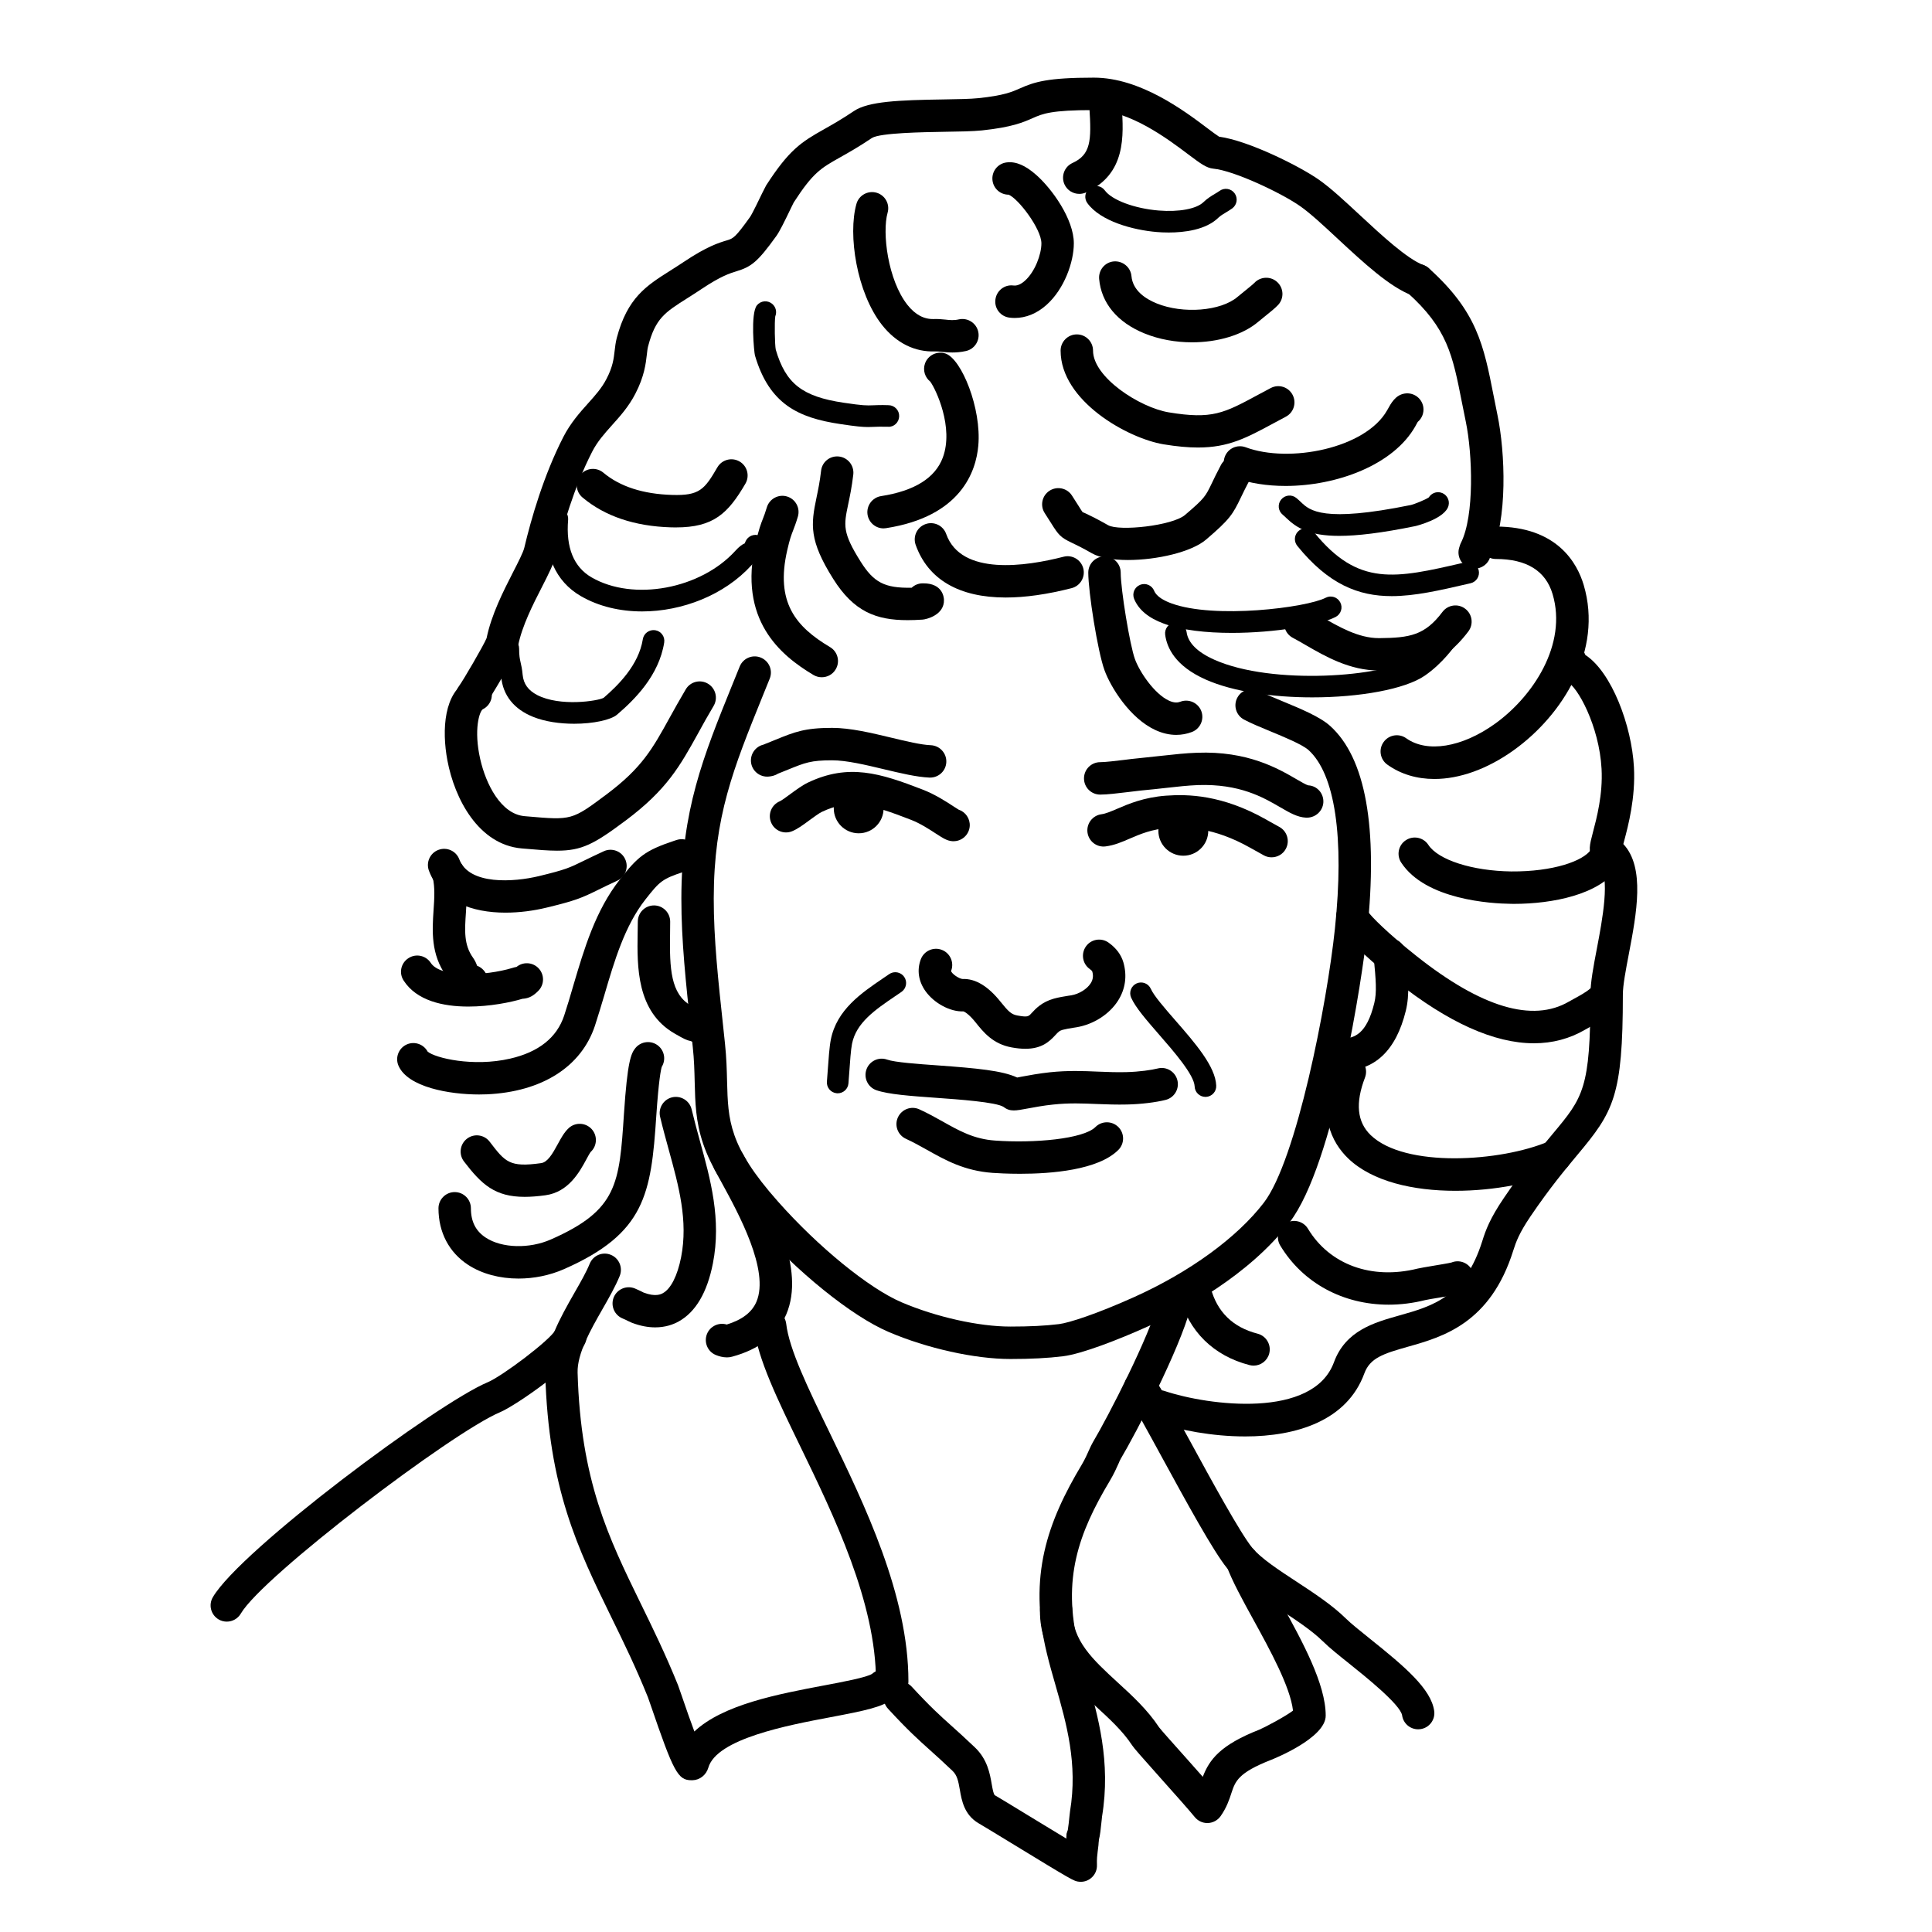 <?xml version="1.0" encoding="UTF-8"?>
<!DOCTYPE svg PUBLIC "-//W3C//DTD SVG 1.1//EN" "http://www.w3.org/Graphics/SVG/1.1/DTD/svg11.dtd">
<!-- Creator: CorelDRAW 2018 (64-Bit) -->
<svg xmlns="http://www.w3.org/2000/svg" xml:space="preserve" width="845px" height="845px" version="1.1" style="shape-rendering:geometricPrecision; text-rendering:geometricPrecision; image-rendering:optimizeQuality; fill-rule:evenodd; clip-rule:evenodd"
viewBox="0 0 361.04 361.04"
 xmlns:xlink="http://www.w3.org/1999/xlink">
 <defs>
  <style type="text/css">
   <![CDATA[
    .fil0 {fill:none}
    .fil2 {fill:black}
    .fil1 {fill:black;fill-rule:nonzero}
   ]]>
  </style>
 </defs>
 <g id="Слой_x0020_1">
  <rect class="fil0" width="361.04" height="361.04"/>
 </g>
 <g id="_1">
  <g>
   <path class="fil1" d="M178.38 151.16l0.01 0 -0.01 0zm-0.18 6.04c-0.07,0 -0.13,0 -0.2,0 -1.01,-0.07 -1.74,-0.54 -3.07,-1.4 -1.24,-0.81 -2.94,-1.92 -4.67,-2.59 -7.57,-2.95 -11.43,-3.98 -16.66,-1.5 -0.54,0.25 -1.52,0.98 -2.32,1.56 -1.2,0.89 -2.24,1.65 -3.24,2.06 -1.55,0.64 -3.32,-0.1 -3.95,-1.65 -0.64,-1.54 0.1,-3.31 1.65,-3.95 0.34,-0.15 1.31,-0.86 1.95,-1.34 1.11,-0.81 2.25,-1.65 3.32,-2.16 7.56,-3.58 13.4,-1.79 21.45,1.34 2.31,0.9 4.4,2.25 5.77,3.15 0.37,0.24 0.68,0.45 0.91,0.58 1.28,0.42 2.16,1.66 2.08,3.07 -0.11,1.6 -1.44,2.83 -3.02,2.83z"/>
  </g>
  <path class="fil1" d="M173.82 145.31c-0.05,0 -0.1,0 -0.14,0 -2.45,-0.11 -5.39,-0.82 -8.5,-1.56 -3.43,-0.82 -6.98,-1.67 -9.69,-1.67 -3.95,0 -5.03,0.44 -8.25,1.75 -0.56,0.23 -1.17,0.48 -1.86,0.75 -0.64,0.4 -1.23,0.49 -1.73,0.54 -1.67,0.15 -3.15,-1.06 -3.31,-2.73 -0.14,-1.53 0.88,-2.9 2.34,-3.24 0.11,-0.05 0.23,-0.1 0.36,-0.15 0.71,-0.28 1.34,-0.54 1.91,-0.77 3.48,-1.42 5.4,-2.21 10.54,-2.21 3.43,0 7.33,0.94 11.1,1.84 2.82,0.68 5.49,1.32 7.36,1.4 1.67,0.08 2.96,1.49 2.89,3.16 -0.07,1.63 -1.41,2.89 -3.02,2.89z"/>
  <path class="fil1" d="M244.23 152.8c-0.05,0 -0.1,0 -0.16,0 -1.63,-0.08 -3.05,-0.91 -4.84,-1.95 -3.21,-1.87 -7.6,-4.4 -15.35,-4.14 -1.94,0.08 -3.76,0.28 -6.07,0.54 -1.36,0.15 -2.86,0.32 -4.61,0.48 -0.64,0.07 -1.47,0.17 -2.35,0.28 -1.93,0.23 -3.93,0.48 -5.25,0.48 -1.68,0 -3.03,-1.35 -3.03,-3.03 0,-1.67 1.35,-3.03 3.03,-3.03 0.95,0 2.92,-0.24 4.51,-0.43 0.94,-0.12 1.83,-0.23 2.52,-0.29 1.71,-0.17 3.18,-0.33 4.51,-0.48 2.34,-0.26 4.36,-0.48 6.52,-0.56 9.51,-0.37 15.2,2.96 18.61,4.94 0.82,0.48 1.84,1.07 2.2,1.15 1.67,0.08 2.91,1.5 2.83,3.17 -0.09,1.62 -1.46,2.87 -3.07,2.87z"/>
  <path class="fil1" d="M237.62 160.21c-0.48,0 -0.97,-0.11 -1.43,-0.36 -0.62,-0.34 -1.34,-0.74 -2.1,-1.17l-0.54 -0.3c-6.74,-3.79 -11.92,-3.9 -15.21,-3.65 -3.13,0.23 -5.2,1.12 -7.21,1.98 -1.49,0.65 -2.9,1.25 -4.52,1.46 -1.67,0.22 -3.17,-0.96 -3.39,-2.61 -0.21,-1.66 0.96,-3.18 2.62,-3.4 0.78,-0.1 1.76,-0.52 2.91,-1.01 2.11,-0.91 5,-2.15 9.14,-2.46 4.08,-0.3 10.46,-0.18 18.63,4.41l0.54 0.31c0.72,0.4 1.41,0.79 2,1.11 1.47,0.79 2.02,2.63 1.23,4.1 -0.54,1.02 -1.59,1.59 -2.67,1.59z"/>
  <path class="fil1" d="M156.54 204.31c-0.05,0 -0.12,0 -0.18,-0.01 -1.11,-0.1 -1.93,-1.08 -1.83,-2.19 0.05,-0.54 0.1,-1.26 0.15,-2.04 0.15,-2.09 0.31,-4.45 0.58,-5.8 1.1,-5.57 5.71,-8.7 9.77,-11.46l1.13 -0.77c0.92,-0.64 2.18,-0.4 2.81,0.51 0.64,0.92 0.4,2.18 -0.51,2.81l-1.16 0.79c-3.75,2.55 -7.3,4.96 -8.08,8.91 -0.22,1.09 -0.38,3.42 -0.51,5.29 -0.06,0.81 -0.11,1.55 -0.16,2.12 -0.09,1.05 -0.97,1.84 -2.01,1.84z"/>
  <path class="fil1" d="M191.61 195.99c-0.76,0 -1.61,-0.08 -2.58,-0.26 -3.5,-0.65 -5.24,-2.82 -6.77,-4.74 -1.22,-1.51 -2.04,-1.95 -2.25,-1.99 -2.43,0.1 -5.44,-1.51 -7.06,-3.78 -1.32,-1.85 -1.63,-3.97 -0.87,-5.97 0.6,-1.56 2.35,-2.34 3.91,-1.75 1.56,0.59 2.35,2.34 1.76,3.9 -0.01,0.02 -0.02,0.03 -0.02,0.03 0.06,0.5 1.48,1.49 2.17,1.52 2.38,-0.1 4.77,1.36 7.08,4.26 1.47,1.83 2.02,2.36 3.15,2.56 1.92,0.35 2.06,0.2 2.65,-0.45 0.76,-0.82 1.89,-2.06 4.16,-2.7 0.89,-0.25 1.81,-0.39 2.7,-0.54l0.55 -0.08c1.45,-0.24 2.95,-1.17 3.63,-2.25 0.44,-0.69 0.53,-1.4 0.29,-2.22 -0.02,-0.06 -0.16,-0.23 -0.47,-0.45 -1.36,-0.97 -1.67,-2.86 -0.7,-4.23 0.97,-1.36 2.86,-1.67 4.22,-0.7 1.42,1.01 2.35,2.25 2.77,3.69 0.72,2.51 0.38,4.98 -0.99,7.14 -1.61,2.55 -4.59,4.46 -7.77,4.99l-0.58 0.09c-0.75,0.12 -1.46,0.24 -2.02,0.39 -0.6,0.17 -0.79,0.38 -1.32,0.95 -1.21,1.33 -2.66,2.59 -5.64,2.59z"/>
  <path class="fil1" d="M225.27 204.98c-1.08,0 -1.98,-0.85 -2.02,-1.94 -0.08,-2.17 -3.89,-6.54 -6.67,-9.73 -2.35,-2.7 -4.38,-5.03 -5.2,-6.88 -0.45,-1.01 0.01,-2.21 1.03,-2.66 1.02,-0.45 2.22,0.02 2.66,1.04 0.57,1.28 2.59,3.6 4.55,5.85 3.7,4.24 7.53,8.63 7.66,12.22 0.05,1.12 -0.82,2.06 -1.94,2.1 -0.02,0 -0.05,0 -0.07,0z"/>
  <path class="fil1" d="M191.2 202.03c0.02,0.01 0.04,0.02 0.05,0.04 -0.01,-0.02 -0.03,-0.03 -0.05,-0.04zm-1.74 5.48c-0.72,0 -1.3,-0.17 -1.91,-0.65 -1.39,-0.91 -8.44,-1.41 -12.65,-1.71 -4.77,-0.34 -8.88,-0.64 -11.13,-1.42 -1.58,-0.55 -2.41,-2.28 -1.86,-3.86 0.55,-1.58 2.28,-2.42 3.86,-1.86 1.48,0.52 5.77,0.82 9.56,1.09 7.13,0.52 11.98,0.96 14.75,2.26 0.22,-0.04 0.49,-0.09 0.78,-0.15 1.39,-0.26 3.3,-0.61 5.33,-0.83 3.42,-0.36 6.28,-0.24 9.04,-0.12 1.78,0.07 3.45,0.14 5.29,0.09 2.4,-0.06 4.65,-0.39 5.82,-0.68 1.62,-0.42 3.27,0.57 3.68,2.19 0.41,1.62 -0.57,3.27 -2.19,3.68 -1.86,0.47 -4.59,0.8 -7.15,0.86 -2.03,0.05 -3.9,-0.02 -5.7,-0.09 -2.66,-0.11 -5.18,-0.22 -8.16,0.1 -1.79,0.18 -3.55,0.51 -4.84,0.75 -1.07,0.2 -1.86,0.35 -2.52,0.35z"/>
  <path class="fil1" d="M190.6 219.35c-2.36,0 -4.23,-0.11 -5.1,-0.17 -5.28,-0.38 -8.83,-2.37 -12.26,-4.3 -1.33,-0.74 -2.58,-1.44 -3.95,-2.07 -1.52,-0.7 -2.19,-2.49 -1.49,-4.01 0.7,-1.52 2.5,-2.19 4.01,-1.49 1.6,0.73 3.02,1.52 4.39,2.29 3.11,1.75 5.81,3.26 9.74,3.54 7.29,0.53 16.53,-0.29 18.77,-2.53 1.18,-1.18 3.09,-1.18 4.28,0 1.18,1.18 1.18,3.1 0,4.28 -3.77,3.78 -12.56,4.46 -18.39,4.46z"/>
  <path class="fil1" d="M250.78 200.12c-1.67,0 -3.03,-1.35 -3.03,-3.03 0,-1.67 1.36,-3.02 3.03,-3.02 2.3,0 4.62,-0.81 6.04,-6.63 0.49,-2 0.31,-4.25 -0.13,-8.76 -0.16,-1.66 1.05,-3.14 2.72,-3.3 1.67,-0.17 3.14,1.05 3.3,2.72 0.45,4.63 0.75,7.7 0,10.78 -1.83,7.46 -5.84,11.24 -11.93,11.24z"/>
  <path class="fil1" d="M130.82 195.01c-0.4,0 -0.8,-0.08 -1.18,-0.24 -0.3,-0.13 -0.45,-0.19 -0.56,-0.22 -0.81,-0.17 -1.26,-0.4 -2.98,-1.39 -7.18,-4.1 -7.04,-12.58 -6.94,-18.77 0.02,-0.74 0.03,-1.46 0.03,-2.16 0,-1.67 1.35,-3.03 3.03,-3.03 1.67,0 3.02,1.36 3.02,3.03 0,0.73 -0.01,1.49 -0.02,2.26 -0.11,6.49 0.11,11.26 3.89,13.42 0.6,0.34 0.96,0.55 1.2,0.67 0.45,-0.09 0.92,-0.08 1.39,0.04 1.62,0.42 2.58,2.08 2.16,3.7l-0.11 0.43c-0.22,0.85 -0.81,1.56 -1.59,1.94 -0.42,0.21 -0.88,0.32 -1.34,0.32z"/>
  <path class="fil1" d="M188.79 253.96c-6.63,0 -15.55,-1.98 -22.72,-5.05 -6.91,-2.95 -17.06,-11.14 -25.25,-20.38 -10.64,-12.02 -10.81,-18.65 -11,-26.32 -0.05,-2.05 -0.1,-4.17 -0.36,-6.55l-0.31 -2.92c-0.98,-9.09 -1.83,-16.94 -1.82,-24.85 0.02,-16.48 4.03,-26.38 9.58,-40.08l1.32 -3.25c0.62,-1.55 2.38,-2.3 3.93,-1.68 1.56,0.63 2.31,2.39 1.68,3.94l-1.32 3.26c-5.49,13.56 -9.12,22.52 -9.14,37.81 -0.01,7.59 0.83,15.28 1.79,24.2l0.31 2.93c0.28,2.63 0.34,4.97 0.39,7.04 0.19,7.28 0.3,12.09 9.49,22.45 7.52,8.5 17.02,16.24 23.09,18.84 6.48,2.77 14.46,4.55 20.34,4.55 3.62,0 6.51,-0.14 9.11,-0.46 1.87,-0.23 7.07,-1.91 14.08,-5.07 10.36,-4.67 19.18,-11.09 24.19,-17.61 6.11,-7.95 11.81,-37.12 13.29,-51.21 1.79,-17.05 0.03,-28.91 -4.95,-33.4 -1.14,-1.02 -4.64,-2.47 -7.19,-3.52 -1.81,-0.75 -3.53,-1.46 -4.83,-2.15 -1.48,-0.77 -2.05,-2.6 -1.28,-4.08 0.78,-1.49 2.61,-2.06 4.09,-1.28 1.06,0.56 2.65,1.21 4.33,1.91 3.45,1.43 7.02,2.9 8.93,4.62 6.65,5.99 8.97,18.95 6.92,38.53 -0.85,8.13 -6.11,43.34 -14.51,54.27 -7.66,9.98 -19.9,16.46 -26.5,19.44 -5.34,2.41 -12.3,5.13 -15.83,5.56 -2.85,0.35 -5.98,0.51 -9.85,0.51z"/>
  <path class="fil1" d="M219.81 137.33c-1.28,0 -2.58,-0.3 -3.87,-0.89 -4.78,-2.18 -8.39,-8.03 -9.54,-11.2 -1.28,-3.5 -3.03,-14.64 -3.03,-18.23 0,-1.68 1.36,-3.03 3.03,-3.03 1.67,0 3.03,1.35 3.03,3.03 0,3.14 1.71,13.57 2.66,16.16 0.86,2.38 3.63,6.51 6.37,7.77 1.07,0.49 1.72,0.34 2.12,0.19 1.56,-0.59 3.31,0.19 3.91,1.75 0.59,1.56 -0.19,3.31 -1.75,3.91 -0.95,0.36 -1.93,0.54 -2.93,0.54z"/>
  <path class="fil1" d="M169.58 115.89c-5.87,0 -10.04,-1.6 -13.88,-7.72 -4.52,-7.18 -4.18,-10.14 -3.12,-15.16 0.29,-1.4 0.63,-3 0.86,-5.04 0.18,-1.65 1.66,-2.85 3.35,-2.66 1.66,0.19 2.85,1.69 2.67,3.35 -0.27,2.32 -0.65,4.14 -0.96,5.6 -0.82,3.92 -1.1,5.24 2.33,10.69 2.44,3.88 4.47,4.98 9.54,4.88 0.52,-0.49 1.22,-0.8 1.99,-0.82 0.07,0 0.13,0 0.2,0 3.54,0 3.82,2.53 3.84,3.05 0.12,2.89 -3.34,3.7 -4.02,3.73 -0.98,0.07 -1.91,0.1 -2.8,0.1z"/>
  <path class="fil1" d="M153.57 126.56c-0.53,0 -1.06,-0.13 -1.55,-0.42 -6.23,-3.71 -14.12,-10.31 -10.8,-24.7 0.58,-2.53 0.97,-3.54 1.35,-4.51 0.21,-0.54 0.44,-1.12 0.73,-2.11 0.48,-1.6 2.17,-2.52 3.77,-2.04 1.6,0.48 2.51,2.16 2.03,3.77 -0.36,1.21 -0.63,1.91 -0.89,2.58 -0.34,0.87 -0.61,1.57 -1.09,3.67 -2.25,9.75 1.57,14.31 8,18.13 1.44,0.86 1.91,2.72 1.05,4.15 -0.56,0.96 -1.57,1.48 -2.6,1.48z"/>
  <path class="fil1" d="M126.32 98.56c-0.29,0 -0.59,0 -0.9,-0.01 -6.82,-0.2 -12.39,-2.08 -16.56,-5.58 -1.28,-1.07 -1.45,-2.98 -0.38,-4.26 1.08,-1.29 2.99,-1.45 4.27,-0.38 3.1,2.6 7.43,4 12.85,4.16 5.13,0.16 6.06,-1.03 8.46,-5.16 0.84,-1.44 2.7,-1.93 4.14,-1.09 1.45,0.84 1.94,2.69 1.1,4.14 -3.26,5.59 -5.97,8.18 -12.98,8.18z"/>
  <path class="fil1" d="M107.28 135.25c-2.62,0 -5.41,-0.38 -7.66,-1.29 -3.57,-1.43 -5.63,-4.02 -5.96,-7.46 -0.09,-0.85 -0.2,-1.33 -0.31,-1.84 -0.19,-0.8 -0.38,-1.64 -0.38,-3.46 0,-1.12 0.91,-2.02 2.02,-2.02 1.12,0 2.02,0.9 2.02,2.02 0,1.37 0.12,1.87 0.27,2.56 0.13,0.55 0.29,1.24 0.39,2.35 0.17,1.7 1.03,2.89 2.71,3.77 4.26,2.21 11.33,1.13 12.43,0.52 2.71,-2.34 6.55,-6.12 7.32,-10.96 0.18,-1.09 1.2,-1.83 2.31,-1.67 1.11,0.18 1.86,1.21 1.68,2.31 -0.98,6.15 -5.49,10.63 -8.8,13.46 -1.16,1 -4.45,1.71 -8.04,1.71z"/>
  <path class="fil1" d="M120 114.26c-4.11,0 -8.1,-0.92 -11.45,-2.86 -4.76,-2.75 -6.97,-7.81 -6.4,-14.63 0.09,-1.11 1.08,-1.95 2.17,-1.84 1.11,0.09 1.94,1.07 1.85,2.18 -0.44,5.22 1.04,8.86 4.4,10.8 7.8,4.5 20.35,2.18 26.85,-4.98 0.7,-0.77 1.24,-1.17 1.75,-1.39 0.04,-0.1 0.08,-0.21 0.14,-0.34 0.43,-1.03 1.62,-1.52 2.64,-1.09 1.03,0.43 1.52,1.61 1.09,2.64 -0.47,1.12 -0.91,2.19 -2.24,2.5 -0.07,0.07 -0.2,0.18 -0.39,0.4 -5.04,5.54 -12.92,8.61 -20.41,8.61z"/>
  <path class="fil1" d="M104.1 158.97c-1.65,0 -3.6,-0.16 -6.12,-0.38l-0.48 -0.04c-8.1,-0.7 -12.55,-9.29 -13.89,-16.43 -1.09,-5.78 -0.63,-12.75 3.93,-15.01 1.5,-0.74 3.32,-0.13 4.06,1.37 0.74,1.5 0.13,3.32 -1.37,4.06 -0.63,0.37 -1.74,3.8 -0.49,9.31 1.06,4.68 3.86,10.28 8.29,10.67l0.47 0.04c8.35,0.73 8.36,0.73 14.82,-4.09 6.64,-4.97 8.6,-8.51 11.83,-14.37 0.89,-1.6 1.85,-3.34 3,-5.28 0.85,-1.44 2.71,-1.91 4.14,-1.06 1.44,0.85 1.92,2.71 1.07,4.15 -1.12,1.88 -2.05,3.56 -2.9,5.12 -3.39,6.12 -5.83,10.54 -13.52,16.29 -5.93,4.43 -8.2,5.65 -12.84,5.65z"/>
  <path class="fil1" d="M210.78 104.65c-2.76,0 -5.22,-0.39 -6.72,-1.25 -1.91,-1.09 -3.03,-1.62 -3.77,-1.97 -2.07,-0.98 -2.47,-1.44 -3.82,-3.6 -0.31,-0.49 -0.7,-1.11 -1.23,-1.93 -0.92,-1.4 -0.52,-3.28 0.88,-4.19 1.4,-0.91 3.28,-0.52 4.19,0.88 0.56,0.86 0.97,1.51 1.29,2.02 0.3,0.49 0.61,0.99 0.72,1.11 0.04,0 0.26,0.09 0.56,0.23 0.83,0.39 2.07,0.98 4.19,2.19 2.05,1.18 12.01,0.11 14.38,-1.91 3.66,-3.13 3.79,-3.4 5.02,-5.95 0.41,-0.87 0.93,-1.95 1.69,-3.38 0.78,-1.48 2.62,-2.04 4.09,-1.26 1.48,0.78 2.04,2.61 1.26,4.09 -0.71,1.34 -1.19,2.35 -1.59,3.17 -1.54,3.22 -2.07,4.12 -6.53,7.93 -2.75,2.35 -9.24,3.82 -14.61,3.82z"/>
  <path class="fil1" d="M275.58 106.26c-0.3,0 -0.6,-0.04 -0.9,-0.14 -1.6,-0.49 -2.49,-2.19 -1.99,-3.79l0.14 -0.45c0.05,-0.16 0.11,-0.31 0.19,-0.46 2.54,-5.05 2.15,-16.58 0.9,-22.62 -0.27,-1.27 -0.5,-2.47 -0.73,-3.62 -1.75,-8.9 -2.71,-13.8 -10.24,-20.55 -1.24,-1.11 -1.35,-3.03 -0.23,-4.27 1.11,-1.25 3.03,-1.35 4.28,-0.24 9.03,8.1 10.26,14.38 12.13,23.89 0.23,1.13 0.46,2.31 0.71,3.56 1.44,6.92 1.96,19.57 -1.3,26.34l-0.07 0.22c-0.41,1.3 -1.6,2.13 -2.89,2.13z"/>
  <path class="fil1" d="M268.05 145.57c-3.26,0 -6.27,-0.88 -8.79,-2.68 -1.36,-0.97 -1.68,-2.86 -0.7,-4.22 0.97,-1.36 2.86,-1.68 4.22,-0.71 3.89,2.77 10.38,1.73 16.54,-2.67 7.16,-5.11 13.61,-14.89 10.82,-24.26 -1.29,-4.36 -4.86,-6.57 -10.61,-6.57 -1.67,0 -3.03,-1.36 -3.03,-3.03 0,-1.67 1.36,-3.03 3.03,-3.03 11.47,0 15.21,6.84 16.42,10.91 3.65,12.28 -3.96,24.37 -13.11,30.91 -4.96,3.54 -10.13,5.35 -14.79,5.35z"/>
  <path class="fil1" d="M257.68 125.3c-5.45,0 -10.02,-2.64 -13.71,-4.77 -0.82,-0.48 -1.62,-0.94 -2.38,-1.34 -1.48,-0.78 -2.04,-2.61 -1.26,-4.09 0.78,-1.48 2.62,-2.04 4.09,-1.27 0.83,0.44 1.69,0.94 2.58,1.46 3.22,1.85 6.86,3.96 10.68,3.96 0.03,0 0.06,0 0.1,0 5.67,-0.05 8.5,-0.53 11.78,-4.9 1.01,-1.34 2.91,-1.61 4.24,-0.6 1.34,1 1.61,2.9 0.6,4.24 -5.02,6.68 -10.25,7.26 -16.57,7.31l-0.15 0z"/>
  <g>
   <path class="fil1" d="M144.57 59.62l0 0 0 0zm17.65 20.18c-1.04,0 -2.25,-0.11 -5.16,-0.55 -7.89,-1.17 -13.31,-3.73 -15.98,-12.83 -0.15,-0.49 -0.88,-7.86 0.38,-9.38 0.71,-0.86 1.98,-0.98 2.84,-0.26 0.7,0.58 0.91,1.53 0.58,2.33 -0.17,1.09 -0.09,5.38 0.09,6.23 1.86,6.34 4.94,8.77 12.69,9.92 3.67,0.55 4.29,0.52 5.42,0.48 0.67,-0.03 1.49,-0.07 3,-0.02 1.11,0.03 1.99,0.97 1.95,2.08 -0.03,1.12 -0.98,2.04 -2.08,1.95 -1.35,-0.03 -2.09,-0.01 -2.69,0.02 -0.37,0.01 -0.69,0.03 -1.04,0.03z"/>
  </g>
  <path class="fil1" d="M177.96 65.87c-0.77,0 -1.42,-0.07 -1.97,-0.12 -0.48,-0.06 -0.88,-0.09 -1.22,-0.08 -3.8,0.15 -7.26,-1.55 -9.94,-4.94 -4.72,-5.98 -6.42,-16.88 -4.78,-22.64 0.45,-1.6 2.13,-2.53 3.74,-2.08 1.61,0.46 2.54,2.13 2.08,3.74 -1.05,3.71 0.04,12.58 3.71,17.23 1.47,1.85 3.1,2.7 4.93,2.64 0.78,-0.03 1.48,0.04 2.11,0.1 0.91,0.1 1.62,0.18 2.58,-0.04 1.64,-0.35 3.25,0.68 3.61,2.32 0.35,1.63 -0.68,3.25 -2.32,3.6 -0.94,0.21 -1.79,0.27 -2.53,0.27z"/>
  <path class="fil1" d="M188.83 36.36c0,0 0,0 0,0 0,0 0,0 0,0zm0.78 23.06c-0.31,0 -0.63,-0.02 -0.94,-0.06 -1.67,-0.19 -2.86,-1.69 -2.66,-3.35 0.19,-1.67 1.7,-2.87 3.35,-2.66 0.26,0.03 1.05,0.12 2.16,-0.88 1.91,-1.7 3.09,-4.95 3.09,-6.99 0,-2.71 -4.29,-8.34 -6.12,-9.1l-0.02 0c-1.51,0 -2.82,-1.13 -3,-2.67 -0.2,-1.66 0.99,-3.17 2.65,-3.36 1.72,-0.22 3.54,0.57 5.57,2.38 2.9,2.57 6.98,8.22 6.98,12.75 0,3.46 -1.76,8.52 -5.12,11.51 -1.79,1.6 -3.83,2.43 -5.94,2.43z"/>
  <path class="fil1" d="M174.73 71.79c0,0.01 0,0.01 0,0.01 0,0 0,0 0,-0.01zm-9.62 26.95c-1.47,0 -2.75,-1.07 -2.99,-2.57 -0.25,-1.65 0.88,-3.2 2.53,-3.46 6.24,-0.97 10.12,-3.39 11.54,-7.21 2.08,-5.62 -1.29,-12.75 -2.35,-14.19 -0.98,-0.77 -1.42,-2.11 -0.99,-3.36 0.55,-1.58 2.28,-2.42 3.85,-1.88 3,1.03 6.74,10.27 6.12,17.2 -0.42,4.82 -3.23,13.25 -17.24,15.43 -0.16,0.02 -0.31,0.04 -0.47,0.04z"/>
  <path class="fil1" d="M223.88 83.63c-1.85,0 -3.96,-0.19 -6.45,-0.6 -6.71,-1.12 -19.23,-8.11 -19.23,-17.51 0,-1.67 1.36,-3.03 3.03,-3.03 1.68,0 3.03,1.36 3.03,3.03 0,4.98 8.7,10.63 14.16,11.54 8.12,1.34 10.29,0.17 16.75,-3.32 0.72,-0.38 1.47,-0.79 2.29,-1.22 1.48,-0.79 3.31,-0.22 4.09,1.26 0.78,1.48 0.22,3.31 -1.26,4.09 -0.8,0.43 -1.54,0.83 -2.24,1.2 -5.09,2.75 -8.46,4.56 -14.17,4.56z"/>
  <path class="fil1" d="M222.76 63.97c-3.04,0 -6.15,-0.54 -8.91,-1.67 -5.05,-2.06 -8.05,-5.67 -8.45,-10.17 -0.14,-1.67 1.09,-3.14 2.75,-3.28 1.65,-0.13 3.14,1.08 3.29,2.74 0.24,2.73 2.68,4.28 4.69,5.1 4.95,2.02 12.02,1.45 15.13,-1.21 0.28,-0.24 0.68,-0.57 1.14,-0.93 0.6,-0.49 1.73,-1.39 2,-1.68 1.14,-1.22 3.06,-1.29 4.28,-0.16 1.22,1.13 1.31,3.03 0.18,4.26 -0.52,0.56 -1.39,1.28 -2.67,2.3 -0.39,0.32 -0.75,0.6 -0.99,0.81 -2.97,2.54 -7.63,3.89 -12.44,3.89z"/>
  <path class="fil1" d="M218.41 43.45c-0.88,0 -1.65,-0.04 -2.22,-0.09 -4.45,-0.37 -10.52,-2 -12.99,-5.4 -0.66,-0.9 -0.46,-2.17 0.44,-2.82 0.9,-0.66 2.16,-0.46 2.82,0.44 1.31,1.8 5.54,3.39 10.06,3.76 3.79,0.31 7.08,-0.3 8.38,-1.57 0.71,-0.69 1.5,-1.17 2.14,-1.55 0.3,-0.18 0.59,-0.35 0.84,-0.53 0.9,-0.67 2.16,-0.48 2.82,0.41 0.67,0.9 0.48,2.16 -0.41,2.83 -0.36,0.26 -0.76,0.51 -1.18,0.76 -0.52,0.31 -1.02,0.61 -1.39,0.96 -2.37,2.34 -6.44,2.8 -9.31,2.8z"/>
  <path class="fil1" d="M201.69 36.23c-1.15,0 -2.25,-0.65 -2.76,-1.76 -0.69,-1.52 -0.03,-3.32 1.49,-4.01 3.4,-1.57 3.57,-4.08 3.16,-10.35l-0.01 -0.19c-0.11,-1.67 1.16,-3.11 2.83,-3.22 1.66,-0.08 3.1,1.16 3.21,2.83l0.01 0.19c0.37,5.7 0.83,12.79 -6.67,16.24 -0.41,0.19 -0.84,0.27 -1.26,0.27z"/>
  <path class="fil1" d="M240.23 90.81c-3.45,0 -6.76,-0.51 -9.57,-1.55 -1.57,-0.59 -2.36,-2.33 -1.78,-3.9 0.58,-1.57 2.33,-2.36 3.9,-1.78 8.13,3.04 22.42,0.23 26.44,-6.91 0.77,-1.4 1.57,-2.86 3.3,-3.13 1.66,-0.25 3.2,0.88 3.46,2.53 0.16,1.08 -0.26,2.12 -1.04,2.77 -0.13,0.22 -0.26,0.47 -0.35,0.63 0,0.01 -0.09,0.16 -0.09,0.17 -4.09,7.27 -14.72,11.17 -24.27,11.17z"/>
  <g>
   <path class="fil1" d="M266.77 93.54l0 0.01 0 -0.01zm-16.5 6.6c-5.71,0 -7.99,-1.53 -9.93,-3.37 -0.21,-0.2 -0.41,-0.4 -0.63,-0.58 -0.87,-0.7 -1,-1.97 -0.3,-2.83 0.7,-0.87 1.97,-1.01 2.84,-0.3 0.3,0.24 0.58,0.51 0.88,0.79 1.62,1.54 4.08,3.88 20.58,0.51 0.63,-0.16 2.65,-0.96 3.3,-1.41 0.44,-0.72 1.31,-1.12 2.18,-0.92 1.09,0.25 1.77,1.34 1.51,2.43 -0.57,2.48 -6.13,3.84 -6.19,3.85 -6.34,1.3 -10.88,1.83 -14.24,1.83z"/>
  </g>
  <path class="fil1" d="M260.06 111.4c-6.22,0 -11.81,-2.21 -17.63,-9.39 -0.7,-0.87 -0.57,-2.14 0.3,-2.84 0.87,-0.71 2.14,-0.57 2.84,0.3 8.28,10.22 15.2,8.62 27.78,5.72l0.56 -0.13c1.09,-0.26 2.17,0.43 2.42,1.51 0.25,1.09 -0.43,2.17 -1.51,2.42l-0.56 0.13c-5.23,1.21 -9.87,2.28 -14.2,2.28z"/>
  <path class="fil1" d="M230.18 118.27c-4.72,0 -9.34,-0.49 -12.71,-1.74 -2.86,-1.05 -4.71,-2.6 -5.53,-4.61 -0.42,-1.04 0.08,-2.21 1.11,-2.63 1.03,-0.42 2.21,0.08 2.63,1.11 0.46,1.14 1.99,1.9 3.19,2.34 8.05,2.98 25.28,0.82 28.87,-1.04 0.99,-0.51 2.21,-0.12 2.72,0.87 0.52,0.99 0.13,2.2 -0.86,2.72 -2.99,1.55 -11.36,2.98 -19.42,2.98z"/>
  <g>
   <path class="fil1" d="M273.35 118.58l0 0 0 0zm-28.12 11.74c-7.27,0 -14.75,-1.03 -19.94,-3.34 -5.68,-2.53 -7.24,-5.95 -7.55,-8.38 -0.14,-1.1 0.64,-2.12 1.74,-2.26 1.11,-0.12 2.12,0.64 2.26,1.75 0.26,2.03 2.01,3.78 5.2,5.2 10.77,4.81 31.83,3.23 37.03,-0.36 2.76,-1.9 4.54,-4.43 5.61,-5.94 0.63,-0.9 0.98,-1.4 1.49,-1.75 0.91,-0.62 2.18,-0.39 2.8,0.53 0.6,0.87 0.42,2.04 -0.38,2.7 -0.15,0.18 -0.35,0.47 -0.61,0.85 -1.14,1.61 -3.27,4.62 -6.62,6.94 -3.7,2.55 -12.21,4.06 -21.03,4.06z"/>
  </g>
  <path class="fil1" d="M80.02 196.74c0,0 0,0 0,0 0,0 0,0 0,0zm9.52 7.79c-5.58,0 -13.32,-1.36 -15.07,-5.37 -0.67,-1.54 0.04,-3.32 1.57,-3.99 1.45,-0.63 3.13,-0.03 3.87,1.34 1.35,1.19 8.48,2.92 15.42,1.32 5.34,-1.22 8.74,-3.94 10.1,-8.05 0.59,-1.8 1.15,-3.67 1.7,-5.58 2.04,-6.89 4.13,-14.03 8.72,-19.86 3.32,-4.22 4.65,-5.39 10.08,-7.2l0.49 -0.16c1.59,-0.53 3.3,0.33 3.83,1.91 0.53,1.59 -0.32,3.3 -1.91,3.83l-0.49 0.17c-4.13,1.37 -4.56,1.79 -7.24,5.2 -3.86,4.91 -5.8,11.48 -7.66,17.83 -0.59,1.96 -1.16,3.9 -1.77,5.76 -2.55,7.68 -9.9,12.35 -20.18,12.82 -0.47,0.02 -0.95,0.03 -1.46,0.03z"/>
  <path class="fil1" d="M94.47 170.55c-6.19,0 -12.12,-2.02 -14.31,-7.83 -0.59,-1.57 0.21,-3.32 1.77,-3.9 1.57,-0.59 3.31,0.2 3.9,1.76 1.83,4.87 10.22,4.27 14.89,3.14 5,-1.21 5.72,-1.56 8.38,-2.87 0.95,-0.46 2.11,-1.03 3.72,-1.77 1.51,-0.7 3.32,-0.04 4.01,1.48 0.7,1.52 0.04,3.32 -1.48,4.02 -1.55,0.71 -2.67,1.26 -3.57,1.71 -3.09,1.52 -4.22,2.01 -9.64,3.32 -2.43,0.59 -5.07,0.94 -7.67,0.94z"/>
  <path class="fil1" d="M87.52 188.1c-4.75,0 -9.66,-1.1 -12.09,-4.86 -0.92,-1.4 -0.52,-3.27 0.89,-4.18 1.4,-0.92 3.27,-0.52 4.19,0.89 1.83,2.82 10.24,2.44 15.22,0.94 0.3,-0.1 0.57,-0.16 0.8,-0.2 1.19,-0.98 2.95,-0.91 4.06,0.2 1.18,1.18 1.18,3.1 0,4.28 -0.85,0.85 -1.64,1.4 -2.97,1.48 -2.18,0.66 -6.08,1.45 -10.1,1.45z"/>
  <path class="fil1" d="M123.42 199.7c0,0 0,0 0,0 0,0 0,0 0,0zm-26.52 39.23c-3.47,0 -6.81,-0.86 -9.42,-2.56 -3.57,-2.33 -5.54,-6.08 -5.54,-10.57 0,-1.67 1.36,-3.03 3.03,-3.03 1.68,0 3.03,1.36 3.03,3.03 0,2.48 0.91,4.27 2.79,5.49 3.01,1.97 8.13,2.11 12.16,0.33 12.46,-5.48 12.79,-10.38 13.65,-23.45 0.65,-9.82 1.31,-11.31 2.16,-12.34 1.07,-1.28 2.98,-1.46 4.27,-0.39 1.17,0.98 1.42,2.65 0.64,3.91 -0.16,0.51 -0.57,2.41 -1.03,9.22 -0.96,14.61 -2.1,21.93 -17.25,28.6 -2.69,1.18 -5.63,1.76 -8.49,1.76z"/>
  <path class="fil1" d="M122.44 248.05c-1.28,0 -2.74,-0.24 -4.38,-0.87 -0.2,-0.08 -0.46,-0.2 -0.78,-0.36 -0.23,-0.12 -0.53,-0.27 -0.9,-0.42 -1.56,-0.62 -2.31,-2.38 -1.7,-3.94 0.63,-1.55 2.38,-2.31 3.94,-1.69 0.58,0.24 1.03,0.47 1.39,0.64l0.25 0.13c2.26,0.87 3.29,0.3 3.63,0.11 1.48,-0.82 2.71,-3.26 3.39,-6.7 1.34,-6.84 -0.44,-13.32 -2.33,-20.17 -0.55,-2.01 -1.11,-4.03 -1.59,-6.07 -0.39,-1.63 0.62,-3.26 2.24,-3.65 1.63,-0.38 3.26,0.62 3.65,2.25 0.47,1.97 1,3.92 1.53,5.86 2,7.23 4.06,14.7 2.44,22.94 -1.07,5.43 -3.22,9.08 -6.4,10.84 -1.04,0.58 -2.51,1.1 -4.38,1.1z"/>
  <path class="fil1" d="M98.05 223.66c-5.57,0 -8.06,-2.32 -11.35,-6.62 -1.01,-1.33 -0.76,-3.23 0.57,-4.25 1.33,-1.02 3.23,-0.76 4.24,0.57 2.91,3.8 3.69,4.83 9.6,4 1.19,-0.16 2.08,-1.63 3.11,-3.53 0.62,-1.14 1.2,-2.22 2.06,-3.02 1.23,-1.13 3.15,-1.05 4.28,0.18 1.13,1.23 1.05,3.15 -0.18,4.28 -0.15,0.17 -0.55,0.91 -0.84,1.45 -1.23,2.26 -3.28,6.04 -7.59,6.64 -1.46,0.2 -2.74,0.3 -3.9,0.3z"/>
  <path class="fil1" d="M135.85 253.66c-0.77,0 -1.5,-0.21 -2.04,-0.43 -1.56,-0.61 -2.31,-2.37 -1.7,-3.93 0.59,-1.48 2.21,-2.23 3.7,-1.78 2.89,-0.89 4.71,-2.29 5.55,-4.26 2.48,-5.84 -3.36,-16.51 -6.49,-22.24 -0.49,-0.89 -0.94,-1.71 -1.32,-2.43 -0.78,-1.48 -0.21,-3.31 1.27,-4.09 1.47,-0.78 3.3,-0.22 4.08,1.27 0.38,0.7 0.81,1.49 1.28,2.35 4.13,7.55 10.39,18.96 6.75,27.51 -1.65,3.87 -5.05,6.53 -10.12,7.9 -0.32,0.09 -0.64,0.13 -0.96,0.13z"/>
  <g>
   <path class="fil1" d="M200.58 340.83c0,0 -0.01,0 -0.01,0 0,0 0.01,0 0.01,0zm-0.01 0.01c0,0 -0.01,0 -0.01,0 0,0 0.01,0 0.01,0zm-0.01 0l0 0 0 0zm1.75 5.5c-0.96,0 -1.9,-0.45 -2.49,-1.3 -0.62,-0.89 -0.69,-2 -0.29,-2.94 0.11,-0.61 0.27,-2.11 0.32,-2.64 0.05,-0.48 0.09,-0.84 0.11,-0.96 1.48,-8.92 -0.66,-16.41 -2.73,-23.64 -0.56,-1.95 -1.14,-3.96 -1.61,-5.94 -3.49,-14.35 0.1,-24.48 6.56,-35.26 0.59,-1 0.99,-1.91 1.31,-2.63 0.28,-0.63 0.52,-1.14 0.74,-1.51 2.87,-4.83 10.55,-19.73 12.4,-26.64 0.43,-1.62 2.09,-2.59 3.71,-2.15 1.62,0.44 2.57,2.1 2.14,3.71 -2.13,7.93 -10.19,23.37 -13.04,28.17 -0.13,0.21 -0.25,0.5 -0.4,0.86 -0.37,0.83 -0.88,1.98 -1.67,3.3 -5.85,9.78 -8.88,18.33 -5.87,30.73 0.45,1.85 0.99,3.72 1.55,5.7 2.15,7.51 4.58,16.02 2.89,26.28 -0.01,0.07 -0.03,0.3 -0.06,0.59 -0.36,3.49 -0.49,4.79 -1.84,5.73 -0.53,0.37 -1.13,0.54 -1.73,0.54z"/>
  </g>
  <path class="fil1" d="M166.73 317.23c-1.67,0 -3.03,-1.35 -3.03,-3.03 0,-14.74 -7.84,-30.89 -14.13,-43.87 -4.29,-8.83 -7.98,-16.45 -8.67,-22.26 -0.19,-1.66 1,-3.16 2.66,-3.36 1.65,-0.19 3.16,0.99 3.36,2.66 0.56,4.78 4.05,11.98 8.1,20.32 6.56,13.53 14.74,30.38 14.74,46.51 0,1.68 -1.36,3.03 -3.03,3.03z"/>
  <g>
   <path class="fil1" d="M131.48 327.64l0.02 0 -0.02 0zm-2.26 5.04c-2.55,0 -3.34,-1.52 -7.62,-14.02 -0.27,-0.77 -0.46,-1.32 -0.53,-1.51 -2.23,-5.53 -4.55,-10.29 -6.81,-14.9 -6.31,-12.91 -11.75,-24.06 -12.37,-45.56 -0.15,-5.26 2.83,-10.48 5.45,-15.08 1.14,-1.98 2.21,-3.86 2.86,-5.45 0.63,-1.55 2.39,-2.3 3.94,-1.67 1.55,0.63 2.3,2.4 1.67,3.95 -0.8,1.96 -1.97,4.01 -3.21,6.18 -2.23,3.91 -4.76,8.33 -4.66,11.9 0.58,20.19 5.77,30.79 11.76,43.07 2.3,4.7 4.68,9.57 7,15.31 0.07,0.19 0.3,0.85 0.63,1.8 0.96,2.82 1.77,5.11 2.43,6.87 5.35,-5.04 15.66,-6.99 24.31,-8.62 3.36,-0.63 7.96,-1.5 8.91,-2.16 1.25,-1.1 3.14,-0.96 4.25,0.29 1.1,1.26 0.96,3.19 -0.3,4.3 -1.81,1.59 -5.27,2.3 -11.73,3.52 -7.96,1.5 -21.27,4.02 -22.83,9.43 -0.4,1.37 -1.59,2.32 -2.97,2.35 -0.06,0 -0.12,0 -0.18,0z"/>
  </g>
  <path class="fil1" d="M210.97 261.38c0.04,0.05 0.08,0.08 0.12,0.11 -0.04,-0.03 -0.08,-0.07 -0.12,-0.11zm54.04 61.78c-1.48,0 -2.77,-1.08 -2.99,-2.59 -0.29,-2.01 -6.98,-7.36 -9.84,-9.65 -2.03,-1.62 -3.79,-3.03 -4.97,-4.2 -2.07,-2.04 -5.22,-4.11 -8.27,-6.1 -3.82,-2.5 -7.42,-4.87 -9.6,-7.53 -2.61,-3.18 -7.73,-12.57 -12.25,-20.85 -2.53,-4.64 -5.4,-9.9 -6.16,-10.9 -1.11,-1.12 -1.17,-2.92 -0.11,-4.12 1.1,-1.25 3.02,-1.38 4.27,-0.27 0.92,0.81 1.95,2.55 7.32,12.39 3.95,7.25 9.37,17.17 11.61,19.91 1.6,1.95 4.97,4.16 8.24,6.3 3.29,2.16 6.7,4.4 9.2,6.86 0.96,0.95 2.68,2.33 4.5,3.79 6.69,5.34 11.46,9.44 12.05,13.5 0.25,1.65 -0.9,3.19 -2.56,3.43 -0.15,0.02 -0.29,0.03 -0.44,0.03z"/>
  <path class="fil1" d="M225.62 340.68c-0.91,0 -1.77,-0.41 -2.35,-1.12 -1.09,-1.34 -3.86,-4.45 -6.31,-7.19 -3.93,-4.41 -5.05,-5.68 -5.42,-6.25 -1.74,-2.65 -4.2,-4.9 -6.8,-7.29 -4.92,-4.51 -10.5,-9.62 -10.4,-17.96 0.01,-1.66 1.37,-3 3.02,-3 0.01,0 0.03,0 0.04,0.01 1.67,0.02 3.01,1.39 2.99,3.06 -0.07,5.63 3.88,9.24 8.44,13.43 2.77,2.53 5.62,5.15 7.78,8.43 0.33,0.45 2.85,3.27 4.87,5.53 1.12,1.27 2.26,2.55 3.29,3.71 1.22,-3.19 3.25,-5.95 10.56,-8.81 1.07,-0.45 4.82,-2.44 6.3,-3.56 -0.51,-4.44 -4.29,-11.32 -7.37,-16.93 -2.06,-3.74 -3.99,-7.27 -5.03,-10.07 -0.57,-1.57 0.23,-3.31 1.8,-3.88 1.57,-0.58 3.31,0.22 3.89,1.79 0.87,2.38 2.7,5.71 4.64,9.24 3.84,6.98 8.18,14.88 8.18,20.79 0,4.21 -9.78,8.09 -10.2,8.26 -6.17,2.41 -6.69,4 -7.42,6.2 -0.39,1.21 -0.89,2.71 -2.02,4.32 -0.55,0.78 -1.43,1.25 -2.38,1.29 -0.03,0 -0.07,0 -0.1,0z"/>
  <path class="fil1" d="M201.96 351.66c-0.11,0 -0.22,-0.01 -0.33,-0.02 -0.94,-0.1 -1,-0.11 -12.83,-7.33 -2.68,-1.64 -5.02,-3.06 -5.93,-3.59 -2.69,-1.57 -3.16,-4.28 -3.5,-6.25 -0.29,-1.67 -0.51,-2.73 -1.38,-3.55 -1.73,-1.65 -3.02,-2.81 -4.19,-3.86 -2.23,-2 -4.16,-3.73 -7.86,-7.75 -1.13,-1.23 -1.06,-3.14 0.17,-4.28 1.23,-1.13 3.15,-1.05 4.28,0.18 3.51,3.8 5.25,5.36 7.46,7.34 1.21,1.09 2.54,2.28 4.33,3.99 2.35,2.24 2.81,4.93 3.15,6.89 0.15,0.85 0.33,1.91 0.59,2.06 0.92,0.53 3.3,1.98 6.03,3.65 2.11,1.29 5,3.05 7.33,4.45 0,-0.09 0,-0.18 0,-0.27 0,-1.68 1.35,-3.03 3.03,-3.03 1.67,0 3.03,1.35 3.03,3.03 0,1.15 -0.11,1.94 -0.21,2.65 -0.09,0.74 -0.18,1.39 -0.14,2.56 0.03,0.88 -0.32,1.73 -0.97,2.32 -0.56,0.53 -1.3,0.81 -2.06,0.81z"/>
  <path class="fil1" d="M42.38 303.04c-0.52,0 -1.04,-0.13 -1.52,-0.41 -1.45,-0.85 -1.93,-2.7 -1.09,-4.15 5.16,-8.83 41.93,-36.23 51.36,-40.17 2.71,-1.13 11.66,-7.86 12.69,-9.79 0.67,-1.54 2.43,-2.23 3.97,-1.56 1.54,0.66 2.24,2.46 1.58,4 -1.72,3.96 -13.09,11.76 -15.91,12.94 -8.95,3.74 -44.38,30.64 -48.46,37.64 -0.56,0.96 -1.58,1.5 -2.62,1.5z"/>
  <path class="fil1" d="M271.99 222.53c-7.87,0 -15.55,-1.72 -20.05,-6.05 -3.04,-2.93 -5.95,-8.31 -2.51,-17.28 0.6,-1.56 2.35,-2.34 3.91,-1.74 1.56,0.59 2.34,2.34 1.74,3.91 -1.83,4.78 -1.48,8.29 1.06,10.75 6.41,6.18 24.34,4.99 33.29,1.17 1.54,-0.66 3.32,0.06 3.98,1.6 0.65,1.54 -0.06,3.32 -1.6,3.97 -5.19,2.21 -12.58,3.67 -19.82,3.67z"/>
  <g>
   <path class="fil1" d="M255.62 170.42l0 0.01 0 -0.01zm31.02 24.54c-7.4,0 -16,-3.86 -25.72,-11.57 -6.74,-5.35 -10.48,-9.13 -11.1,-11.24 -0.48,-1.6 0.43,-3.29 2.04,-3.76 1.54,-0.47 3.16,0.37 3.7,1.86 0.55,0.91 3.75,4.13 9.12,8.39 12.14,9.63 21.74,12.5 28.53,8.52 0.3,-0.17 0.65,-0.37 1.03,-0.57 0.95,-0.52 2.13,-1.16 2.94,-1.86 1.26,-1.09 3.17,-0.95 4.26,0.31 1.1,1.27 0.96,3.18 -0.31,4.27 -1.3,1.13 -2.85,1.97 -3.99,2.59 -0.32,0.18 -0.62,0.34 -0.87,0.49 -2.93,1.72 -6.15,2.57 -9.63,2.57z"/>
  </g>
  <path class="fil1" d="M270.84 236.13c0,0 0,0 0,0 0,0 0,0 0,0zm-11.34 7.68c-8.45,0 -16,-3.99 -20.26,-11.06 -0.86,-1.43 -0.4,-3.29 1.03,-4.15 1.43,-0.87 3.3,-0.41 4.16,1.03 4.05,6.71 11.89,9.57 20.47,7.44 0.48,-0.11 1.67,-0.32 2.95,-0.53 1.08,-0.18 2.84,-0.47 3.4,-0.61 1.36,-0.56 2.96,-0.05 3.74,1.26 0.85,1.44 0.37,3.3 -1.07,4.15 -0.71,0.42 -1.47,0.57 -5.07,1.17 -1.09,0.18 -2.09,0.34 -2.5,0.44 -2.32,0.58 -4.61,0.86 -6.85,0.86z"/>
  <path class="fil1" d="M234.26 255.2c-0.25,0 -0.5,-0.04 -0.76,-0.1 -6.72,-1.73 -11.38,-6.32 -13.11,-12.92 -0.43,-1.61 0.54,-3.27 2.16,-3.7 1.6,-0.42 3.27,0.54 3.69,2.16 1.19,4.51 4.14,7.4 8.77,8.59 1.62,0.42 2.59,2.07 2.18,3.69 -0.35,1.37 -1.58,2.28 -2.93,2.28z"/>
  <path class="fil1" d="M295.17 121.8c0.01,0 0.01,0 0.01,0.01 0,-0.01 0,-0.01 -0.01,-0.01zm-62.51 146.63c-6.04,0 -12.18,-1.15 -16.94,-2.74 -1.58,-0.53 -2.44,-2.25 -1.91,-3.83 0.52,-1.59 2.24,-2.45 3.82,-1.92 8.29,2.76 27.75,5.25 31.65,-5.37 2.17,-5.91 7.48,-7.41 12.16,-8.73 6.32,-1.78 12.29,-3.47 15.58,-13.98 0.61,-1.96 1.43,-4.19 4,-7.97 3.8,-5.61 6.76,-9.15 9.14,-12 5.7,-6.82 7.05,-8.44 7.05,-26.03 0,-2.32 0.57,-5.27 1.22,-8.69 0.97,-5.08 2.59,-13.58 0.36,-15.44 -0.16,-0.13 -0.31,-0.29 -0.45,-0.45l-0.27 -0.35c-0.13,-0.13 -0.25,-0.26 -0.36,-0.41 -0.99,-1.36 -0.65,-2.64 -0.04,-4.96 0.7,-2.65 1.88,-7.1 1.62,-11.88 -0.43,-8 -4.52,-15.47 -6.49,-16.31 -1.52,-0.64 -2.33,-1.88 -2.41,-3.68 -0.08,-1.67 1.19,-3.17 2.86,-3.25 1.35,-0.08 2.58,0.73 3.01,1.95 4.91,3.2 8.66,13.2 9.08,20.97 0.31,5.72 -1.07,10.95 -1.82,13.75 -0.05,0.2 -0.11,0.42 -0.16,0.62 4.11,4.39 2.47,12.97 1.02,20.58 -0.57,2.99 -1.11,5.81 -1.11,7.55 0,19 -1.75,21.89 -8.46,29.91 -2.29,2.75 -5.15,6.16 -8.79,11.52 -2.1,3.1 -2.72,4.78 -3.22,6.37 -4.27,13.65 -13.19,16.17 -19.71,18.01 -4.62,1.3 -7.07,2.11 -8.13,4.98 -3.23,8.83 -12.65,11.78 -22.3,11.78z"/>
  <path class="fil1" d="M90.9 119.4c0,0.02 -0.01,0.03 -0.01,0.05 0,-0.02 0.01,-0.03 0.01,-0.05zm-2.7 13.65c-0.63,0 -1.27,-0.19 -1.81,-0.6 -1.34,-1 -1.62,-2.89 -0.62,-4.23 0.79,-1.07 4.58,-7.57 5.16,-8.96 0.9,-4.41 3.14,-8.79 4.94,-12.32 0.93,-1.81 1.89,-3.69 2.1,-4.55 1.3,-5.5 3.63,-13.54 7.28,-20.69 1.36,-2.66 3.1,-4.6 4.63,-6.31 1.33,-1.48 2.58,-2.87 3.46,-4.59 1.19,-2.28 1.35,-3.78 1.52,-5.24 0.09,-0.77 0.18,-1.57 0.4,-2.42 1.99,-7.5 5.51,-9.73 9.97,-12.55 0.78,-0.49 1.61,-1.02 2.51,-1.62 4.39,-2.94 6.62,-3.61 8.09,-4.05 1.18,-0.36 1.54,-0.47 4.32,-4.35 0.42,-0.59 1.82,-3.51 2.28,-4.47 0.39,-0.79 0.68,-1.35 0.74,-1.45 4.28,-6.63 6.53,-8.09 10.81,-10.49 1.54,-0.87 3.28,-1.85 5.6,-3.41 2.71,-1.82 8.39,-2.04 16.74,-2.17 2.61,-0.04 5.08,-0.08 6.55,-0.24 4.71,-0.49 6.23,-1.16 7.7,-1.81 2.74,-1.22 5.19,-2.02 13.84,-2.02 8.67,0 16.89,6.18 21.3,9.51 0.74,0.56 1.64,1.23 2.1,1.52 5.54,0.75 15.1,5.55 18.64,8.03 2.23,1.56 4.88,4.03 7.69,6.64 3.94,3.66 8.84,8.21 11.88,9.33 1.57,0.57 2.37,2.31 1.8,3.88 -0.58,1.57 -2.32,2.38 -3.89,1.8 -4.17,-1.53 -9.13,-6.13 -13.91,-10.57 -2.65,-2.47 -5.16,-4.8 -7.05,-6.12 -3.48,-2.44 -12.32,-6.64 -16.22,-7.01 -1.31,-0.13 -2.37,-0.93 -4.68,-2.66 -3.85,-2.9 -11.01,-8.29 -17.66,-8.29 -8.02,0 -9.58,0.69 -11.39,1.49 -1.81,0.8 -3.86,1.71 -9.51,2.31 -1.75,0.18 -4.23,0.22 -7.1,0.26 -3.86,0.07 -11.89,0.19 -13.46,1.15 -2.51,1.69 -4.45,2.78 -6,3.65 -3.54,1.99 -5.02,2.83 -8.62,8.4 -0.09,0.17 -0.24,0.49 -0.44,0.89 -1.37,2.86 -2.22,4.56 -2.81,5.38 -3.52,4.9 -4.7,5.76 -7.5,6.61 -1.19,0.37 -2.83,0.86 -6.48,3.3 -0.94,0.63 -1.81,1.18 -2.63,1.7 -4.23,2.67 -5.98,3.78 -7.35,8.98 -0.12,0.42 -0.17,0.95 -0.24,1.56 -0.2,1.71 -0.46,4.06 -2.15,7.33 -1.25,2.41 -2.82,4.16 -4.34,5.85 -1.41,1.58 -2.75,3.06 -3.75,5.02 -3.38,6.62 -5.55,14.17 -6.78,19.34 -0.38,1.57 -1.35,3.48 -2.59,5.91 -1.66,3.24 -3.72,7.28 -4.44,10.92 -0.37,1.92 -5.6,10.4 -6.2,11.21 -0.6,0.8 -1.51,1.22 -2.43,1.22z"/>
  <path class="fil1" d="M88.2 186.36c-0.2,0 -0.41,-0.02 -0.62,-0.07 -3.13,-0.66 -3.8,-2.77 -4.09,-3.66 -0.03,-0.08 -0.05,-0.17 -0.09,-0.25 -2.92,-4.07 -2.63,-8.43 -2.38,-12.28 0.15,-2.18 0.29,-4.24 -0.16,-6.16 -0.37,-1.63 0.64,-3.25 2.27,-3.63 1.63,-0.37 3.26,0.64 3.63,2.27 0.65,2.79 0.47,5.52 0.31,7.93 -0.23,3.37 -0.41,6.04 1.33,8.47 0.39,0.55 0.61,1.07 0.75,1.49 1.38,0.52 2.26,1.99 1.95,3.47 -0.31,1.43 -1.51,2.42 -2.9,2.42z"/>
  <path class="fil2" d="M221.13 150.6c2.57,0 4.66,2.09 4.66,4.66 0,2.57 -2.09,4.65 -4.66,4.65 -2.57,0 -4.66,-2.08 -4.66,-4.65 0,-2.57 2.09,-4.66 4.66,-4.66z"/>
  <path class="fil2" d="M160.47 146.41c2.57,0 4.65,2.08 4.65,4.65 0,2.58 -2.08,4.66 -4.65,4.66 -2.57,0 -4.66,-2.08 -4.66,-4.66 0,-2.57 2.09,-4.65 4.66,-4.65z"/>
  <path class="fil1" d="M187.95 111.66c-8.7,0 -14.53,-3.35 -16.84,-9.85 -0.55,-1.58 0.27,-3.31 1.85,-3.87 1.57,-0.56 3.3,0.27 3.86,1.85 2.79,7.88 14.94,6.05 21.93,4.25 1.63,-0.42 3.27,0.56 3.69,2.18 0.41,1.62 -0.56,3.27 -2.18,3.69 -4.57,1.17 -8.69,1.75 -12.31,1.75z"/>
  <path class="fil1" d="M282.9 168.91c-0.19,0 -0.39,-0.01 -0.58,-0.01 -3.65,-0.04 -15.91,-0.74 -20.47,-7.7 -0.92,-1.4 -0.53,-3.28 0.87,-4.19 1.4,-0.92 3.28,-0.53 4.2,0.87 1.85,2.83 8.22,4.87 15.48,4.97 7.89,0.06 13.44,-1.96 14.88,-4.03 0.95,-1.37 2.83,-1.72 4.21,-0.77 1.38,0.95 1.72,2.84 0.76,4.22 -3.4,4.9 -12.11,6.64 -19.35,6.64z"/>
 </g>
</svg>
